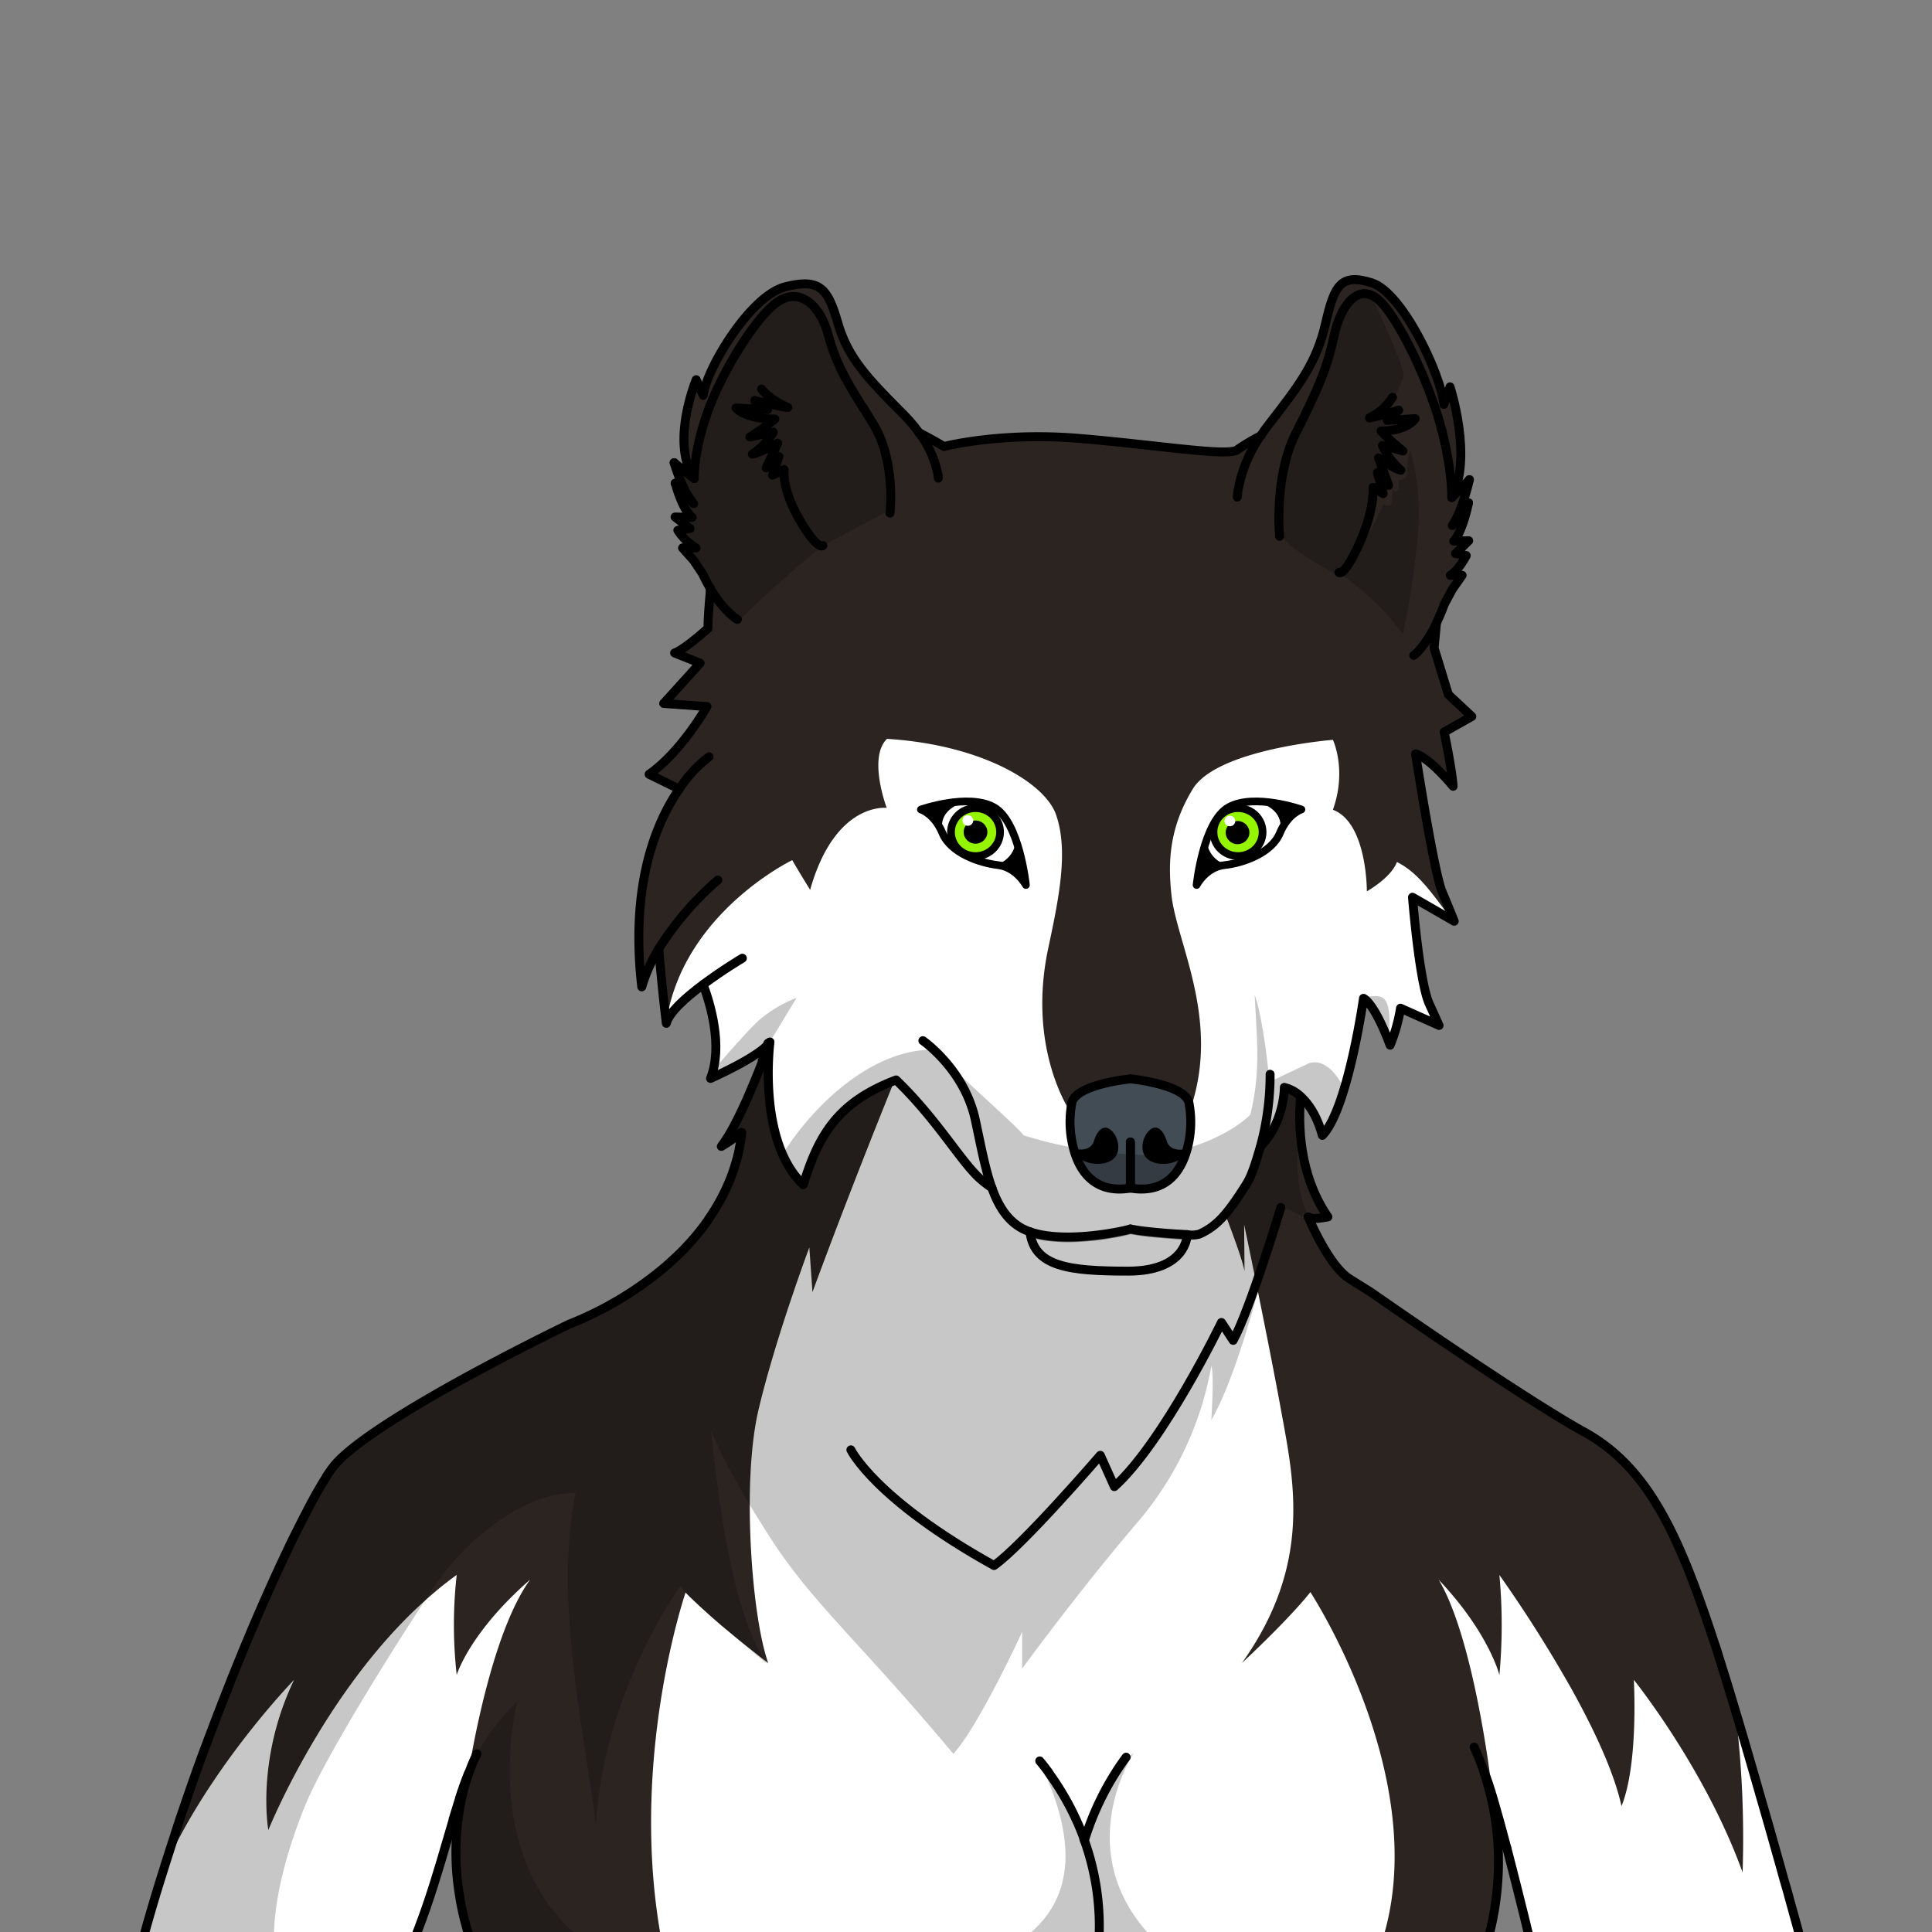 <svg xmlns="http://www.w3.org/2000/svg" viewBox="0 0 432 432">
  <rect x="0" y="0" width="432" height="432" fill="#808080" stroke="none"/>
  <defs>
    <style>.BUNTAI_WOLF_BODY_WOLF_BODY_8_cls-1{isolation:isolate;}.BUNTAI_WOLF_BODY_WOLF_BODY_8_cls-2{fill:#fff;}.BUNTAI_WOLF_BODY_WOLF_BODY_8_cls-3{fill:#2c2421;}.BUNTAI_WOLF_BODY_WOLF_BODY_8_cls-4,.BUNTAI_WOLF_BODY_WOLF_BODY_8_cls-6,.BUNTAI_WOLF_BODY_WOLF_BODY_8_cls-9{fill:none;stroke:#000;stroke-linecap:round;}.BUNTAI_WOLF_BODY_WOLF_BODY_8_cls-4,.BUNTAI_WOLF_BODY_WOLF_BODY_8_cls-6{stroke-linejoin:round;}.BUNTAI_WOLF_BODY_WOLF_BODY_8_cls-4{stroke-width:2px;}.BUNTAI_WOLF_BODY_WOLF_BODY_8_cls-5{fill:#424c55;}.BUNTAI_WOLF_BODY_WOLF_BODY_8_cls-6{stroke-width:1.72px;}.BUNTAI_WOLF_BODY_WOLF_BODY_8_cls-7{opacity:0.22;mix-blend-mode:multiply;}.BUNTAI_WOLF_BODY_WOLF_BODY_8_cls-8{fill:#95f400;}.BUNTAI_WOLF_BODY_WOLF_BODY_8_cls-9{stroke-miterlimit:10;stroke-width:1.72px;}</style>
  </defs>
  <g class="BUNTAI_WOLF_BODY_WOLF_BODY_8_cls-1">
    <g id="body">
      <path class="BUNTAI_WOLF_BODY_WOLF_BODY_8_cls-2" d="M400.8,427c-.28-1-.57-2.05-.85-3.09s-.65-2.32-1-3.49c-.18-.66-.36-1.32-.55-2-.92-3.28-1.87-6.63-2.82-10-.32-1.16-.65-2.32-1-3.47-.07-.22-.13-.44-.19-.67-.76-2.66-1.52-5.31-2.28-7.92-.16-.56-.33-1.12-.49-1.69l-1.45-5q-.72-2.46-1.42-4.81c-.23-.79-.46-1.57-.7-2.34,0,0,0,0,0,0l-.57-1.88c-.78-2.61-1.53-5.08-2.25-7.37-.14-.44-.27-.88-.41-1.3-.53-1.7-1-3.3-1.52-4.76-7.69-23.41-14.51-39-29-47s-47.71-31.26-47.71-31.26L301.84,286c-3.86-2.35-7.57-10-8.85-12.84h0a.14.14,0,0,1,0-.06c-.24-.52-.38-.87-.43-1l0,0h0c.19.19,1,.63,4.38-.08-4.76-6.89-6.11-14.81-6.28-21a53.34,53.34,0,0,1,.18-5.92c1.68,1.53,3.59,4.16,4.82,8.66,5.71-5.83,9.2-30.64,9.2-30.64s2.33.81,5.95,10.48a37,37,0,0,0,2.33-8.27l8.62,3.85-2.22-4.9c-2.21-4.89-3.72-23.76-3.72-23.76l9.32,5.36s-.82-2.1-2.68-6.53-5.95-30.87-5.95-30.87,2.45.23,8.39,7.22c-.23-3.73-2-12.12-2-12.12l6.18-3.49-5.24-4.89-3.19-10.41s.21-2.19.53-5.63c1.1-2.3,1.77-4.2,1.77-4.2l1.78-3.31,2.18-3.12H324.3c1.95-1.22,3.56-4.41,3.56-4.41l-2.39-.45,2.93-2.87-3.34.07c1.91-1.93,3.22-8.14,3.3-8.53-.05.06-.57.76-3.63,5.09,2.28-3.42,3.73-9.85,3.82-10.25-.06.07-.64.77-3.94,4,4.76-8.93-.39-24.76-.39-24.76l-1.38,3.93c-.58-6.52-9.21-25-16.12-27.19s-8.37.52-10.35,9.14S290.64,86,283.73,94.88c-.68.87-1.3,1.73-1.85,2.58h0a43.14,43.14,0,0,0-5.2,3.09c-2,1.63-18.41-1.17-35.77-2.56s-29.82,1.86-29.82,1.86-2.18-1.33-5.58-3.09h0a37.14,37.14,0,0,0-3.74-4.37c-7.87-7.89-12.14-12.39-14.39-20.09s-3.93-10.14-11.78-8.16S157.9,82.59,157.24,88.41l-1.57-3.51S149.81,99,155.23,107c-3.76-2.86-4.42-3.49-4.49-3.54.1.35,1.76,6.1,4.35,9.15-3.48-3.87-4.07-4.5-4.13-4.55.09.35,1.58,5.9,3.76,7.62l-3.81-.07,3.34,2.57-2.72.4a12.81,12.81,0,0,0,4.05,3.94h-3l2.48,2.78,2,3a36.94,36.94,0,0,0,1.79,3.37h0c-.38,4-.55,7.12-.58,8.86-5.94,5.24-7.46,5.48-7.46,5.48l5.71,2.33-8.15,9,9.67.7s-5.71,10.13-12.93,15.14l5.7,2.8.88.68c-5.12,7.56-10.83,21.41-8.22,44a35.75,35.75,0,0,1,3.78-8.48c.41,4.6,1,11,1.7,16.64.6-2.46,4.39-5.82,8.24-8.68,1.55,4.14,4.51,13.74,1.66,21,11.3-5.17,13-7.67,13.26-8.09,0,0,0,0,0,0h0l0,0c-.4,1.14-6.07,17-10.78,23.21.54-.31,1-.6,1.43-.88,3.15-2,3.26-2.9,3.11-1.75,0,.35-.09.7-.15,1-.11.75-.25,1.49-.41,2.21a42.71,42.71,0,0,1-6.93,15.76,54.52,54.52,0,0,1-7.24,8.36s0,0,0,0c-.5.48-1,.94-1.52,1.39s-1.1,1-1.65,1.43a77.37,77.37,0,0,1-20.67,12.29s-2,.94-5.13,2.52l-.29.15c-5.19,2.59-13.43,6.81-21.67,11.43l-1.12.64c-9.76,5.51-19.31,11.51-23.56,16l-.46.51a15,15,0,0,0-1,1.22.76.76,0,0,1-.08.11c-.68.94-1.45,2.16-2.32,3.61-.54.92-1.12,1.94-1.73,3.05l-.17.32-.24.45L69,337.27c-.06.11-.12.22-.17.33-.76,1.45-1.57,3-2.41,4.71-.63,1.29-1.3,2.65-2,4.07l-.41.86L63.16,349l-.21.45c-.21.45-.42.91-.64,1.37-.71,1.54-1.44,3.14-2.17,4.78l-.89,2q-1.35,3-2.73,6.29l-.92,2.18-.93,2.23-.81,2a1.69,1.69,0,0,0-.12.28c-.16.38-.32.76-.47,1.15l-1.42,3.49q-.59,1.47-1.17,3-1.3,3.3-2.6,6.7c-.32.82-.63,1.65-.94,2.48h0c-.32.83-.63,1.67-.94,2.51-1.56,4.2-3.11,8.5-4.61,12.86l-.9,2.62-.11.3L39.8,408l-.88,2.64c-.29.88-.58,1.77-.86,2.65-.57,1.77-1.14,3.55-1.69,5.32-1.78,5.71-3.45,11.43-5,17.1H92.7c.86-3.11,1.74-6.23,2.64-9.3,2-6.95,4-13.63,5.94-19.35,0-.05,0-.1,0-.15.44-1.3.86-2.54,1.28-3.73v0c.38-1.08.76-2.12,1.13-3.1.26-.7.52-1.38.77-2h0c.14-.37.29-.72.43-1.07q-.06,2.91,0,5.76a309.51,309.51,0,0,0,2.52,33H329.17c1.16-14.44,2.51-28.87,2.83-38.76.07.16.15.33.23.53a.08.08,0,0,1,0,.05c.27.64.58,1.48.92,2.52h0c.61,1.83,1.32,4.23,2.11,7.05.44,1.56.89,3.23,1.35,5l.47,1.79c.17.63.34,1.26.5,1.91s.32,1.23.48,1.86c.09.32.17.65.25,1q.26,1,.51,2c.25,1,.51,2,.77,3.06q.27,1.06.54,2.16c.25,1,.49,2,.75,3,.12.52.25,1,.38,1.56l.69,2.85.6,2.47h60.64C402.45,433,401.64,430,400.8,427Zm-148-152.19,1.53.26c1.55.27,6.5.76,10.11.93l1.06.07h0a5.67,5.67,0,0,1-.17,1.15l-.89-.06c-3.61-.17-8.56-.66-10.11-.93l-1.53-.26c-2.8.79-14.83,3.17-22.24.69a11.22,11.22,0,0,1-.22-1.23C237.69,278,249.93,275.61,252.76,274.81Zm-54.25-32.53c-.41.17-.8.35-1.19.53C197.71,242.63,198.1,242.45,198.51,242.28Zm-2.3,1.05-.47.24Zm-1.9,1-.43.25Zm-1.73,1.06-.7.47C192.11,245.71,192.34,245.55,192.58,245.4Zm-1.69,1.19-.38.28ZM189.21,248l-.54.51Zm-2.57,2.66-.44.55Zm-.91,1.16a29.51,29.51,0,0,0-2.74,4.47A30.34,30.34,0,0,1,185.73,251.78Zm-13.61-5.29v0ZM172,245Zm3,13.09c-.05-.11-.09-.22-.13-.33l.19.45,0-.08Zm-2.69-10.36c0,.07,0,.14,0,.22C172.28,247.87,172.28,247.8,172.27,247.73Zm.21,1.47,0,.18Zm.59,3.09s0,.08,0,.13S173.08,252.33,173.07,252.29Zm.36,1.38c0,.14.07.28.11.42C173.5,254,173.46,253.81,173.43,253.67Zm.4,1.38c0,.17.11.33.16.5C173.94,255.38,173.88,255.22,173.83,255.05Zm.47,1.36c.06.18.13.35.19.52C174.43,256.76,174.36,256.59,174.3,256.41Zm1.57,3.53.11.2Zm1,1.76.08.12Zm1.2,1.62.21.24Zm1.5,1.62h0a55.5,55.5,0,0,1,3.15-8.25c-.09.17-.18.34-.26.52A58.13,58.13,0,0,0,179.62,264.94Zm7.83-15.24.57-.59c-.13.12-.26.25-.38.38Zm12.59-8,.32-.13h0l-.32.13ZM267,276.15a3.86,3.86,0,0,0,1.26-.2l.32-.15-.32.15A3.61,3.61,0,0,1,267,276.15Zm5.41-2.94.31-.29ZM269,275.6l.39-.21Zm.71-.39.41-.24Zm.69-.42.41-.28Zm.67-.47q.2-.13.39-.3Q271.23,274.19,271,274.32Zm.66-.51.37-.32Zm1.6-1.51-.08.07Zm3.28-4.21c0,.07-.09.13-.13.19l.76-1.12-.28.42Zm2.23-3.42c-.26.42-.52.82-.77,1.21.25-.39.51-.79.77-1.21,1.31-2.09,2.33-5.8,3.1-8.39,5.34-5.49,5.26-13.13,5.26-13.13h0s.08,7.64-5.26,13.13C281.13,258.87,280.11,262.58,278.8,264.67Z" />
      <path class="BUNTAI_WOLF_BODY_WOLF_BODY_8_cls-3" d="M200,241.65c-3.46,8.54-11.08,27.59-18.33,47.27l-.7-10s-7.49,20-11.32,36.12c-1.4,5.87-2,13.55-2,21.49h0c0,13.83,1.68,28.4,4.13,35.35l-.76-.59c-4.11-3.19-7.37-5.87-9.92-8l-.52-.45c-.79-.68-1.5-1.31-2.15-1.89l-1-.91c-.48-.43-.91-.82-1.29-1.18l-.11-.11-.65-.6c-.42-.4-.78-.74-1.06-1l-.8-.81-.17-.18-.06-.06s-13.25,38.73-5,79.69H105.07a72.77,72.77,0,0,1-1.92-9.21c-.1-.7-.19-1.39-.27-2.09,0,0,0-.07,0-.1A75.13,75.13,0,0,1,104.51,398h0s.06-.41.18-1.17c0,0,0-.06,0-.09s.06-.38.1-.6c1.14-7,5.69-31.88,13.76-42.94-13.63,11.89-16.43,21.32-16.43,21.32a100.57,100.57,0,0,1,0-22.37A82.25,82.25,0,0,0,95,357.93C72.53,378.05,60,409.2,60,409.2s-2.84-15.63,5.76-33.58c-.59.6-19.42,20.13-29.41,43,.55-1.77,1.12-3.55,1.69-5.32.28-.88.57-1.77.86-2.65L39.8,408l.78-2.34.11-.3.9-2.62c1.5-4.36,3-8.66,4.61-12.86.31-.84.62-1.68.94-2.51h0c.31-.83.62-1.66.94-2.48q1.29-3.4,2.6-6.7.59-1.5,1.17-3l1.42-3.49c.15-.39.31-.77.47-1.15a1.69,1.69,0,0,1,.12-.28l.81-2,.93-2.23.92-2.18q1.38-3.24,2.73-6.29c.3-.68.59-1.35.89-2,.73-1.64,1.46-3.24,2.17-4.78.21-.46.42-.92.64-1.37l.21-.45c.27-.6.55-1.19.83-1.77l.41-.86c.68-1.42,1.35-2.78,2-4.07q1.26-2.54,2.41-4.71c0-.11.11-.22.17-.33.17-.33.35-.65.52-1l.1-.17.24-.45c.05-.11.11-.21.16-.31h0l.45-.82.19-.35c.38-.66.74-1.29,1.09-1.88.11-.18.21-.36.32-.53l.91-1.47c.19-.3.38-.58.56-.85s.3-.44.44-.64l.09-.12a.76.76,0,0,0,.08-.11l.25-.35.25-.32.46-.55a2.73,2.73,0,0,1,.23-.25c.07-.09.15-.17.23-.26,4.25-4.45,13.8-10.45,23.56-16l1.12-.64c8.24-4.62,16.48-8.84,21.67-11.43l.29-.15.58-.29c2.83-1.4,4.55-2.23,4.55-2.23A77.37,77.37,0,0,0,148,283.87c.55-.46,1.11-.93,1.65-1.43s1-.91,1.52-1.39c0,0,0,0,0,0a54.52,54.52,0,0,0,7.24-8.36s0,0,0,0a42.71,42.71,0,0,0,6.9-15.67.25.25,0,0,0,0-.07c.16-.72.3-1.46.41-2.21.06-.34.11-.69.15-1,.15-1.15,0-.27-3.11,1.75-.42.28-.89.57-1.43.88,4.7-6.21,10.35-22,10.78-23.2h0s0,0,0,0,0,.05,0,.09a.06.06,0,0,1,0,0c0,.21-.06.63-.11,1.21,0,.16,0,.34-.05.54,0,.48-.07,1-.1,1.67h0a.76.76,0,0,0,0,.15c0,.18,0,.38,0,.58v0q0,.51,0,1h0c0,.21,0,.43,0,.66q0,.91,0,1.92c0,.33,0,.67,0,1l0,.9a.86.86,0,0,1,0,.16l0,.62c0,.32,0,.64.07,1s.07.95.12,1.44l.09.83c0,.27.06.55.1.83q.14,1.08.33,2.16c.06.35.12.71.2,1.06,0,.1,0,.19,0,.28.07.34.15.68.23,1s.15.62.23.93c0,.16.08.32.13.48.21.77.44,1.53.7,2.27.11.33.23.66.36,1s.27.68.42,1l.06.15c.08.19.17.38.26.56s.22.48.35.72a21.06,21.06,0,0,0,2,3.22l.1.12a6.26,6.26,0,0,0,.45.57l.32.39.35.39c.27.29.54.57.83.84.25-.82.51-1.62.77-2.4.2-.56.39-1.11.59-1.65l.06-.15c.17-.46.34-.91.52-1.36.05-.13.11-.26.16-.38.12-.3.25-.61.39-.9a.14.14,0,0,1,0-.06c.12-.28.25-.56.38-.83s.27-.58.42-.86a.21.21,0,0,1,0-.07c.2-.4.41-.79.62-1.17s.5-.88.76-1.31.46-.73.71-1.08.52-.76.8-1.12.56-.72.86-1.07.61-.7.93-1,.42-.44.65-.66.67-.65,1-1,.67-.58,1-.86l.09-.07.59-.45c.59-.45,1.21-.88,1.87-1.29.29-.19.59-.37.89-.55s.61-.36.93-.53h0l1-.52,1-.51c.7-.33,1.42-.65,2.17-1Z" />
      <path class="BUNTAI_WOLF_BODY_WOLF_BODY_8_cls-3" d="M389.65,418.68c-8.22-22.82-23.73-42.34-24.32-43.06,0,0,.32,5.53,0,12.1-.27,5.53-1,11.81-2.76,16.14-1.67-7.67-6.18-17.19-11.06-26a296.62,296.62,0,0,0-16.24-25.69v0a122.3,122.3,0,0,1,0,22.37s-2.32-9.43-13.59-21.32c7.81,12.94,11.63,44.8,11.63,44.8l-.13,1.91v.12c-.34-1-.65-1.88-.92-2.52a.08.08,0,0,0,0-.05c-.08-.2-.16-.37-.23-.53.2.71.46,1.45.74,2.24,1.36,3.88,3.33,9.16,2.29,19.89a108,108,0,0,1-3.15,16.63H308.47C321.39,399.28,293,356,293,356s-3.85,5.13-15.29,15.84c15.85-22.26,11.58-40.83,8.71-56.65-1.42-7.82-3.45-18-5.14-26.36h0c-.13-.64-.25-1.25-.37-1.86-1.55-7.58-2.72-13.18-2.72-13.18l.09,10.43c-.51-2.69-3-9.25-4.3-12.7,0,0,0,0,0,0,.18-.2.35-.41.52-.63a63.89,63.89,0,0,0,4.3-6.22c1.31-2.09,2.33-5.8,3.1-8.39,5.34-5.49,5.26-13.13,5.26-13.13a8.05,8.05,0,0,1,3.68,2.06,51.26,51.26,0,0,0-.19,5.24c0,.21,0,.43,0,.65v0c0,.19,0,.38,0,.58l0,.59c0,.49.05,1,.1,1.49q.09,1.1.24,2.25c.05.43.12.86.19,1.3s.11.66.17,1a40.34,40.34,0,0,0,1.12,4.56c.11.39.24.77.38,1.16q.52,1.51,1.2,3c.16.35.33.7.5,1.05s.29.58.45.86a2.15,2.15,0,0,0,.14.26c.09.19.2.38.31.57s.38.65.58,1,.55.87.85,1.3a13.16,13.16,0,0,1-3.4.38h-.26l-.25-.05-.15,0h0l-.12-.05a1,1,0,0,1-.17-.12h0l0,0s0,0,0,.05h0l.11.28c.05.1.09.21.16.34l.06.14.09.21h0c1.28,2.84,5,10.49,8.85,12.84l4.77,2.92s33.2,23.23,47.71,31.26,21.32,23.6,29,47c.48,1.46,1,3.06,1.52,4.76.14.42.27.86.41,1.3.72,2.29,1.47,4.76,2.25,7.37.19.62.38,1.24.57,1.88,0,0,0,0,0,0A232.8,232.8,0,0,1,389.65,418.68Z" />
      <path class="BUNTAI_WOLF_BODY_WOLF_BODY_8_cls-3" d="M325.25,175.28,323.45,164l5.27-3.63-4.41-4.69-2.49-8.21-.56-.19-.26-5.77s0,0,.48-2.87c.93-2,1.49-3.61,1.49-3.61l1.78-3.31,2.18-3.12H324.3c1.95-1.22,3.56-4.41,3.56-4.41l-2.39-.45,2.93-2.87-3.34.07c1.91-1.93,3.22-8.14,3.3-8.53-.05.06-.57.76-3.63,5.09,2.28-3.42,3.73-9.85,3.82-10.25-.06.07-.64.77-3.94,4,4.76-8.93-.39-24.76-.39-24.76l-1.38,3.93c-.58-6.52-9.22-25-16.12-27.19s-8.37.52-10.35,9.14a37.6,37.6,0,0,1-2.68,7.82c-6.39,7.07-7.39,16.23-17,20.35-5.1,1.45-13.16-1.11-34.84-2.49s-30.51,1.73-30.51,1.73a28.61,28.61,0,0,1-7.67-5.37c-.58-.66-1.2-1.34-1.89-2l-.9-.9a37.94,37.94,0,0,1-3.09-4.17,5.75,5.75,0,0,0-1.38-1.11l-.25.39c-4.41-4.77-7.13-8.68-8.77-14.3-2.25-7.7-3.93-10.14-11.78-8.16S157.9,82.59,157.24,88.41l-1.57-3.51S149.81,99,155.23,107c-3.76-2.86-4.42-3.49-4.49-3.54.1.35,1.76,6.1,4.35,9.15-3.48-3.87-4.07-4.5-4.13-4.55.09.35,1.58,5.9,3.76,7.62l-3.81-.07,3.34,2.57-2.72.4a12.81,12.81,0,0,0,4.05,3.94h-3l2.48,2.78,2,3s.24.52.65,1.33c.28,6.44.56,10.91.56,10.91l-6.62,5.1s0,.7,4.76,2.29c-1.11,2.63-7.62,8.92-7.62,8.92s.92.29,8.9.75c-4.08,9.44-12.25,15.72-12.25,15.72l5.37,2.64.27,1.6c-14.18,25.73-7.61,43.13-7.61,43.13l3.83-7.89a136.77,136.77,0,0,1,1.65,16c3.5-24.59,28.2-36.47,28.2-36.47s1.39,2.45,4,6.64c5.59-19.8,17.12-18.32,17.12-18.32s-4.25-11.24.06-15.44c21.35,1.32,35.59,10,37.87,17.16,2.74,8.1.52,18.67-1.81,29.65-4.82,22.66,5,36.68,5,36.68,9.79-3.31,18.94-5.11,26.91-1.09,6.59-19.83-3.28-36.88-4.38-47.66-.69-6.69-.69-14.55,4.78-23.52s31.34-11,31.34-11,3.19,6.72,0,15.64c7.69,2.88,7.59,18.23,7.59,18.23s5.41-3,6.72-6.55c5.33,2.62,8.65,8.34,12.47,13-4.84-7.81-6.58-29.24-7.6-36.95C319.85,169.53,325.25,175.28,325.25,175.28Z" />
      <path class="BUNTAI_WOLF_BODY_WOLF_BODY_8_cls-4" d="M265.46,276.06h0c0,.4-.28,8.17-13.23,8.17-13.27,0-21-1-21.93-8.81" />
      <path class="BUNTAI_WOLF_BODY_WOLF_BODY_8_cls-4" d="M316.12,146.53a7.24,7.24,0,0,0,.91-.79,24.69,24.69,0,0,0,4.17-6.47c1.1-2.3,1.77-4.2,1.77-4.2l1.78-3.31,2.18-3.12H324.3c1.95-1.22,3.56-4.41,3.56-4.41l-2.39-.45,2.93-2.87-3.34.07c1.91-1.93,3.22-8.14,3.3-8.53" />
      <path class="BUNTAI_WOLF_BODY_WOLF_BODY_8_cls-4" d="M328.37,112.42h0c-.05.06-.57.76-3.63,5.09,2.28-3.42,3.73-9.85,3.82-10.25" />
      <path class="BUNTAI_WOLF_BODY_WOLF_BODY_8_cls-4" d="M281.87,97.46a30.69,30.69,0,0,0-5.1,12.58,11.09,11.09,0,0,0-.11,1.11" />
      <path class="BUNTAI_WOLF_BODY_WOLF_BODY_8_cls-4" d="M328.56,107.26h0c-.06.07-.64.77-3.94,4,4.76-8.93-.39-24.76-.39-24.76l-1.38,3.93c-.58-6.52-9.21-25-16.12-27.19s-8.37.52-10.35,9.14S290.64,86,283.73,94.88c-.68.87-1.3,1.73-1.85,2.58" />
      <path class="BUNTAI_WOLF_BODY_WOLF_BODY_8_cls-4" d="M322.37,96.12c2.42,9.35,2.24,15.14,2.24,15.14" />
      <path class="BUNTAI_WOLF_BODY_WOLF_BODY_8_cls-4" d="M286.12,119.91s-1.27-13.16,3.48-22.72,7-14.21,8.64-21.87,5.74-12.1,10.05-8.24,11,17.8,13.76,27.85c.11.4.21.79.31,1.17" />
      <path class="BUNTAI_WOLF_BODY_WOLF_BODY_8_cls-4" d="M312.72,91.73h0a58.46,58.46,0,0,1-6.5,1.72,12.87,12.87,0,0,0,5.15-4.61" />
      <path class="BUNTAI_WOLF_BODY_WOLF_BODY_8_cls-4" d="M308.23,102.41h0c.22.15,3.77,2.52,5,2.73a16.06,16.06,0,0,1-4.11-5.52l4.58,1.21a46.21,46.21,0,0,1-4.9-4.45c5.93,0,7.64-2.77,7.64-2.77L310.2,94l2.51-2.27" />
      <path class="BUNTAI_WOLF_BODY_WOLF_BODY_8_cls-4" d="M299.38,128s1,1.37,4.56-6.43S307,109,307,109l2.27,1.39L308,105.68l2.5,2.85-2.23-6.11" />
      <path class="BUNTAI_WOLF_BODY_WOLF_BODY_8_cls-4" d="M158.88,131.65a22.8,22.8,0,0,0,5,6.14,8.25,8.25,0,0,0,1,.71" />
      <path class="BUNTAI_WOLF_BODY_WOLF_BODY_8_cls-4" d="M151,108.06c.09.35,1.58,5.9,3.76,7.62l-3.81-.07,3.34,2.57-2.72.4a12.81,12.81,0,0,0,4.05,3.94h-3l2.48,2.78,2,3a36.94,36.94,0,0,0,1.79,3.37" />
      <path class="BUNTAI_WOLF_BODY_WOLF_BODY_8_cls-4" d="M150.74,103.46c.1.35,1.76,6.1,4.35,9.15-3.48-3.87-4.07-4.5-4.13-4.55h0" />
      <path class="BUNTAI_WOLF_BODY_WOLF_BODY_8_cls-4" d="M205.5,96.75a37.14,37.14,0,0,0-3.74-4.37c-7.87-7.89-12.14-12.39-14.39-20.09s-3.93-10.14-11.78-8.16S157.9,82.59,157.24,88.41l-1.57-3.51S149.81,99,155.23,107c-3.76-2.86-4.42-3.49-4.49-3.54h0" />
      <path class="BUNTAI_WOLF_BODY_WOLF_BODY_8_cls-4" d="M209.8,106.91a7.86,7.86,0,0,0-.12-1,22.8,22.8,0,0,0-4.18-9.16" />
      <path class="BUNTAI_WOLF_BODY_WOLF_BODY_8_cls-4" d="M193,91.21c-4.05-6.47-6.22-10.38-7.79-16.29-1.82-6.84-6.53-10.8-11.43-7.36s-12.54,15.9-15.67,24.87S155.23,107,155.23,107" />
      <path class="BUNTAI_WOLF_BODY_WOLF_BODY_8_cls-4" d="M199,114.74s1.45-11.76-3.95-20.29l-2-3.24" />
      <path class="BUNTAI_WOLF_BODY_WOLF_BODY_8_cls-4" d="M168.76,89.57h0c.35.08,5.95,1.47,7.39,1.54-4.43-1.93-5.86-4.12-5.86-4.12" />
      <path class="BUNTAI_WOLF_BODY_WOLF_BODY_8_cls-4" d="M173.87,99.11h0c-.25.13-4.29,2.24-5.64,2.43a14.93,14.93,0,0,0,4.67-4.93l-5.21,1.09a49.46,49.46,0,0,0,5.57-4c-6.74,0-8.69-2.47-8.69-2.47l7.07.35-2.85-2" />
      <path class="BUNTAI_WOLF_BODY_WOLF_BODY_8_cls-4" d="M184,122s-1.11,1.22-5.19-5.74S175.32,105,175.32,105l-2.59,1.25,1.43-4.17-2.83,2.54,2.53-5.45" />
      <path class="BUNTAI_WOLF_BODY_WOLF_BODY_8_cls-4" d="M205.5,96.75h0c3.4,1.76,5.58,3.09,5.58,3.09S223.54,96.59,240.9,98s33.79,4.19,35.77,2.56a43.14,43.14,0,0,1,5.2-3.09h0" />
      <path class="BUNTAI_WOLF_BODY_WOLF_BODY_8_cls-4" d="M321.2,139.27c-.32,3.44-.53,5.63-.53,5.63l3.19,10.41,5.24,4.89-6.18,3.49s1.75,8.39,2,12.12c-5.94-7-8.39-7.22-8.39-7.22s4.08,26.44,5.95,30.87,2.68,6.53,2.68,6.53l-9.32-5.36s1.51,18.87,3.72,23.76l2.22,4.9-8.62-3.85a37,37,0,0,1-2.33,8.27c-3.62-9.67-5.95-10.48-5.95-10.48s-3.49,24.81-9.2,30.64c-1.23-4.5-3.14-7.13-4.82-8.66a8.05,8.05,0,0,0-3.68-2.06s.08,7.64-5.26,13.13" />
      <path class="BUNTAI_WOLF_BODY_WOLF_BODY_8_cls-4" d="M322.36,96.1a0,0,0,0,1,0,0h0" />
      <path class="BUNTAI_WOLF_BODY_WOLF_BODY_8_cls-4" d="M151.72,176.61l-.88-.68-5.7-2.8c7.22-5,12.93-15.14,12.93-15.14l-9.67-.7,8.15-9L150.84,146s1.52-.24,7.46-5.48c0-1.74.2-4.9.58-8.86h0" />
      <line class="BUNTAI_WOLF_BODY_WOLF_BODY_8_cls-4" x1="193.04" y1="91.21" x2="193.03" y2="91.21" />
      <path class="BUNTAI_WOLF_BODY_WOLF_BODY_8_cls-4" d="M160.51,196.78a68.27,68.27,0,0,0-13.23,15.4,35.75,35.75,0,0,0-3.78,8.48c-2.61-22.64,3.1-36.49,8.22-44a29.39,29.39,0,0,1,6.81-7.44" />
      <path class="BUNTAI_WOLF_BODY_WOLF_BODY_8_cls-4" d="M166,214.26s-4.43,2.62-8.77,5.88c-3.85,2.86-7.64,6.22-8.24,8.68-.7-5.67-1.29-12-1.7-16.64" />
      <path class="BUNTAI_WOLF_BODY_WOLF_BODY_8_cls-4" d="M172.16,233c-.11,1-2.68,22.33,7.46,31.9,3.5-11.42,7.92-18.53,20.74-23.42,9.44,9.09,14.68,18.64,19.11,22.37a24,24,0,0,0,2.33,1.75" />
      <path class="BUNTAI_WOLF_BODY_WOLF_BODY_8_cls-4" d="M157.22,220.14c1.55,4.14,4.51,13.74,1.66,21,11.3-5.17,13-7.67,13.26-8.09" />
      <path class="BUNTAI_WOLF_BODY_WOLF_BODY_8_cls-4" d="M252.76,274.81c-2.83.8-15.07,3.22-22.46.62h0a12.22,12.22,0,0,1-1.28-.52,10.33,10.33,0,0,1-1.49-.86c-2.69-1.85-4.42-4.77-5.73-8.4-1.55-4.31-2.5-9.62-3.73-15.3-2.45-11.27-11.71-17.65-11.71-17.65" />
      <path class="BUNTAI_WOLF_BODY_WOLF_BODY_8_cls-4" d="M31.4,435.72c1.52-5.67,3.19-11.39,5-17.1.55-1.77,1.12-3.55,1.69-5.32.28-.88.57-1.77.86-2.65L39.8,408c.29-.88.59-1.76.89-2.64l.9-2.62c1.5-4.36,3-8.66,4.61-12.86.31-.84.62-1.68.94-2.51h0c.31-.83.62-1.66.94-2.48q1.29-3.4,2.6-6.7.59-1.5,1.17-3l1.42-3.49c.15-.39.31-.77.47-1.15a1.69,1.69,0,0,1,.12-.28c.26-.67.54-1.33.81-2l.93-2.23.92-2.18q1.38-3.24,2.73-6.29c.3-.68.59-1.35.89-2,.73-1.64,1.46-3.24,2.17-4.78.21-.46.42-.92.64-1.37l.21-.45c.27-.6.55-1.19.83-1.77l.41-.86c.67-1.42,1.34-2.78,2-4.07q1.26-2.54,2.41-4.71c0-.11.11-.22.17-.33.17-.33.35-.65.52-1s.22-.42.34-.62.11-.21.16-.31h0c.15-.28.3-.56.45-.82l.19-.35c.38-.66.74-1.29,1.09-1.88.11-.18.21-.36.32-.53.31-.53.61-1,.91-1.47,0,0,0,0,0-.05.17-.28.35-.55.53-.8l.22-.33,0,0a.91.91,0,0,1,.11-.16l.09-.12c.14-.21.28-.4.42-.58a3.92,3.92,0,0,1,.25-.32,3.25,3.25,0,0,1,.23-.29l.22-.26a2.77,2.77,0,0,1,.24-.25c.07-.09.15-.17.23-.26,4.25-4.45,13.8-10.45,23.56-16l1.12-.64c8.24-4.62,16.48-8.84,21.67-11.43l.29-.15.58-.29,1.56-.77.75-.37,1.17-.57.38-.18.69-.34A77.37,77.37,0,0,0,148,283.87c.55-.46,1.11-.93,1.65-1.43s1-.91,1.52-1.39c0,0,0,0,0,0a54.52,54.52,0,0,0,7.24-8.36l0-.06a44.85,44.85,0,0,0,4.57-8.26c.42-1,.8-2,1.13-3.05q.18-.53.33-1.05c.23-.73.43-1.47.61-2.23.08-.33.15-.66.22-1l0-.12c.16-.72.3-1.46.41-2.21.06-.34.11-.69.15-1,.15-1.15,0-.27-3.11,1.75-.42.28-.89.57-1.43.88a37.93,37.93,0,0,0,3.16-5.21c.3-.57.6-1.16.89-1.76.6-1.23,1.19-2.49,1.75-3.75l.42-1c.54-1.24,1.06-2.47,1.53-3.62l.1-.24c.08-.22.17-.43.25-.63s.1-.25.16-.38,0,0,0,0a1.6,1.6,0,0,1,.1-.23l.38-1c.1-.24.19-.49.29-.72a2.09,2.09,0,0,1,.11-.3l0-.07s0,0,0,0l0-.08,0-.06c0-.08,0-.15.08-.22s.07-.19.11-.28q.13-.37.27-.72l.11-.27.06-.17a.61.61,0,0,1,0-.12.38.38,0,0,1,0-.1.42.42,0,0,1,0-.1c.11-.32.22-.61.32-.86s.09-.27.14-.39a0,0,0,0,1,0,0l.11-.31,0-.08,0-.08,0-.09a1.85,1.85,0,0,1,.09-.23v0h0s0,0,0,0,0,0,0,0h0s0,0,0,0a.08.08,0,0,0,0,0" />
      <path class="BUNTAI_WOLF_BODY_WOLF_BODY_8_cls-4" d="M91.79,435.72c1.32-3.12,2.49-6.24,3.55-9.3,2.39-6.92,4.21-13.56,5.94-19.35,0-.05,0-.1,0-.15q.74-2.46,1.45-4.7s0,0,0-.06q.93-2.93,1.92-5.39c0-.09.07-.19.11-.28" />
      <path class="BUNTAI_WOLF_BODY_WOLF_BODY_8_cls-4" d="M336.91,413.14c-2.1-7.94-4-14.6-5-16.76" />
      <path class="BUNTAI_WOLF_BODY_WOLF_BODY_8_cls-4" d="M336.91,413.14c.06.24.13.49.19.74.17.63.34,1.26.5,1.91s.32,1.23.48,1.86c.09.32.17.65.25,1q.26,1,.51,2c.26,1,.51,2,.77,3.06q.27,1.06.54,2.16c.25,1,.5,2,.75,3,.12.52.25,1,.38,1.56l.69,2.85.6,2.47h60.64c-.76-2.76-1.57-5.68-2.41-8.72-.28-1-.57-2.05-.85-3.09s-.65-2.32-1-3.49c-.18-.66-.37-1.32-.55-2-.92-3.28-1.87-6.63-2.82-10-.33-1.16-.66-2.31-1-3.47-.07-.22-.13-.44-.19-.67-.77-2.66-1.53-5.31-2.28-7.92-.16-.56-.33-1.12-.49-1.69l-1.45-5q-.72-2.46-1.42-4.81c-.24-.79-.47-1.57-.7-2.34,0,0,0,0,0,0-.19-.64-.38-1.26-.57-1.88-.78-2.61-1.53-5.08-2.25-7.37-.14-.44-.27-.88-.41-1.3-.53-1.7-1-3.3-1.52-4.76-7.69-23.41-14.51-39-29-47s-47.71-31.26-47.71-31.26L301.84,286c-3.86-2.35-7.57-10-8.85-12.84h0s0,0,0-.05-.1-.21-.13-.3-.11-.24-.16-.34,0-.08,0-.12a.42.42,0,0,1,0-.1l0-.06h0v0l0,0" />
      <path class="BUNTAI_WOLF_BODY_WOLF_BODY_8_cls-4" d="M292.51,272.1l0,0c.1.15.74.73,4.41,0-6.5-9.42-6.64-20.75-6.1-26.89" />
      <path class="BUNTAI_WOLF_BODY_WOLF_BODY_8_cls-4" d="M286.4,270s-6.82,22.72-10.66,29.71l-2.62-4s-12.93,26.74-23.94,36.7l-3.15-7s-17.3,20.1-23.77,24.64c-26.73-14.85-32-25.86-32-25.86" />
      <path class="BUNTAI_WOLF_BODY_WOLF_BODY_8_cls-4" d="M284,240.21a60.77,60.77,0,0,1-2.14,16.07c-.77,2.59-1.79,6.3-3.1,8.39-4.28,6.82-6.67,9.53-10.58,11.28a6.5,6.5,0,0,1-2.76.12L264.4,276c-3.61-.17-8.56-.66-10.11-.93l-1.53-.26" />
      <path class="BUNTAI_WOLF_BODY_WOLF_BODY_8_cls-4" d="M245.59,435.72c.15-1.65.22-3.32.22-5a57,57,0,0,0-3.33-19.2s0,0,0,0h0c-.06-.18-.12-.36-.19-.54a.56.56,0,0,1,0-.12,61,61,0,0,0-7.8-14.48l0-.06c-.64-.87-1.3-1.73-2-2.57" />
      <path class="BUNTAI_WOLF_BODY_WOLF_BODY_8_cls-4" d="M251.8,392.91a62.4,62.4,0,0,0-9.32,18.61" />
      <path class="BUNTAI_WOLF_BODY_WOLF_BODY_8_cls-4" d="M105.92,435.72H332.09c.12-.34.22-.68.32-1A65.79,65.79,0,0,0,335,419.09a62.92,62.92,0,0,0-2.29-19.89c-.15-.56-.32-1.11-.49-1.66a.08.08,0,0,0,0-.05c-.11-.37-.23-.74-.35-1.11-.66-2-1.41-3.88-2.25-5.74" />
      <path class="BUNTAI_WOLF_BODY_WOLF_BODY_8_cls-4" d="M106.64,392.16c-.28.57-.55,1.16-.81,1.76-.36.83-.7,1.68-1,2.57l-.13.37c-.35,1-.67,2.1-1,3.2a58.15,58.15,0,0,0-.87,24.26s0,.07,0,.1a62.13,62.13,0,0,0,2.66,10.25c.12.35.24.7.38,1.05" />
      <path class="BUNTAI_WOLF_BODY_WOLF_BODY_8_cls-5" d="M265.46,256.88c-.15.54-.31,1.07-.5,1.59-1.67,4.59-5.23,8.36-12.2,7.19-7,1.17-10.53-2.6-12.2-7.19-.19-.52-.35-1.05-.49-1.59a22.81,22.81,0,0,1-.37-10.43c1.18-4.07,13.06-5.21,13.06-5.21s11.88,1.14,13.06,5.21A22.92,22.92,0,0,1,265.46,256.88Z" />
      <path class="BUNTAI_WOLF_BODY_WOLF_BODY_8_cls-4" d="M252.76,241.24s-11.88,1.14-13.06,5.21a22.81,22.81,0,0,0,.37,10.43c.14.54.3,1.07.49,1.59,1.67,4.59,5.23,8.36,12.2,7.19v-10.3" />
      <path d="M246.75,260.13a7.59,7.59,0,0,1-6.19-1.66c-.19-.52-.35-1.05-.49-1.59.17.05,3.7.95,4.54-1.76s2.45-3.9,4.11-2.14S251.24,259.27,246.75,260.13Z" />
      <path class="BUNTAI_WOLF_BODY_WOLF_BODY_8_cls-4" d="M252.76,255.36v10.3c7,1.17,10.53-2.6,12.2-7.19.19-.52.35-1.05.5-1.59a22.92,22.92,0,0,0,.36-10.43c-1.18-4.07-13.06-5.21-13.06-5.21" />
      <path d="M265.46,256.88c-.15.54-.31,1.07-.5,1.59a7.59,7.59,0,0,1-6.19,1.66c-4.49-.86-3.63-5.39-2-7.15s3.24-.62,4.1,2.14S265.28,256.93,265.46,256.88Z" />
      <path class="BUNTAI_WOLF_BODY_WOLF_BODY_8_cls-2" d="M222.2,180.48c5.73,3.16,7.2,17.41,7.2,17.41s-2.11-4-6.26-4.45-10.58-2.71-12.39-7.12-4.83-5.31-4.83-5.31S216.47,177.31,222.2,180.48Z" />
      <path class="BUNTAI_WOLF_BODY_WOLF_BODY_8_cls-2" d="M291,181s-3,.9-4.83,5.31S278,193,273.82,193.44s-6.26,4.45-6.26,4.45,1.47-14.25,7.2-17.41S291,181,291,181Z" />
      <path class="BUNTAI_WOLF_BODY_WOLF_BODY_8_cls-6" d="M229.4,197.89s-1.47-14.25-7.2-17.41-16.28.53-16.28.53,3,.9,4.83,5.31,8.25,6.63,12.39,7.12S229.4,197.89,229.4,197.89Z" />
      <path class="BUNTAI_WOLF_BODY_WOLF_BODY_8_cls-6" d="M267.56,197.89s1.47-14.25,7.2-17.41S291,181,291,181s-3,.9-4.83,5.31S278,193,273.82,193.44,267.56,197.89,267.56,197.89Z" />
      <path d="M214.42,179.83s-4.65,1.53-3.66,6.11c-3.26-3.94-3.66-5-3.66-5A14.58,14.58,0,0,1,214.42,179.83Z" />
      <path d="M227.15,187.8a6.09,6.09,0,0,1-4.16,5.48c2.25.75,5.48,2.28,5.48,2.28S228,189.84,227.15,187.8Z" />
      <path d="M282.54,179.83s4.65,1.53,3.66,6.11c3.26-3.94,3.66-5,3.66-5A14.58,14.58,0,0,0,282.54,179.83Z" />
      <path d="M269.81,187.8a6.09,6.09,0,0,0,4.16,5.48c-2.25.75-5.48,2.28-5.48,2.28S269,189.84,269.81,187.8Z" />
      <g class="BUNTAI_WOLF_BODY_WOLF_BODY_8_cls-7">
        <path d="M284.52,276.06s-6.68,29.42-13.67,41.48c.69-11.19,0-12.06,0-12.06a73.48,73.48,0,0,1-16.08,34.42c-13.63,15.91-26.22,33.21-26.22,33.21v-8.22s-9.63,21-15.38,27.27c-21.39-25.58-31.71-33.78-41.38-49s-20.16-33.26-22.2-61.23c8.79-4,15.18-22.37,16.4-27.29l-3.23.84s7-14.31,9-20.78c.64,14.2,1,17.77,3.19,23.43,7.35-11.63,20.33-23.52,33.81-23.43,7.27,7.25,18.68,17.17,20.14,19.16a94.75,94.75,0,0,0,25.31,4.32c8.32,1,27.75-5.3,29.78-16.31,1.42-.7,8.32-3.94,8.32-3.94s4.15-2.59,8.23,5.44c-2.81,8.63-4.91,9.94-4.91,9.94s-2.59-7.42-4.48-7.77c-.41,7.6-3.05,17,1.81,27.64-4.41-3.09-6.59-3.18-6.59-3.18Z" />
        <path d="M158.3,240.7s8-9.44,11.42-12.58a29.05,29.05,0,0,1,8.39-5l-6.32,10.44a68.5,68.5,0,0,1-8.77,5.63C159.41,240.92,158.3,240.7,158.3,240.7Z" />
        <path d="M310.52,232.93s-3.15-8.1-6.65-10C308.51,223,311.48,220.24,310.52,232.93Z" />
        <path d="M283.69,240.21s-1.22-12.46-3.15-17.79c.57,11.71,2,20.73-3.46,34.47,5.3-7.22,7-12.23,7-12.23Z" />
        <path d="M199.1,114s2.11-8.88-2.52-16.69a181.49,181.49,0,0,1-9.76-18c-2.06-4.67-2.79-13.54-8.54-12.88s-10.91,6.11-16.46,18.26A98.9,98.9,0,0,0,154.57,107l-2.45-1.31a66.47,66.47,0,0,0,.7,7.38c.57,3.32-.1,3.64.09,4.46s-1,1.19-.36,2.41a8.79,8.79,0,0,1,1,2.58c.05.38.79,2.43.79,2.43s6.57,11.19,10.54,14.16C175.06,129.06,184,122,184,122Z" />
        <path d="M306.53,66s7,14.44,7.34,18A27.54,27.54,0,0,1,311,90.09l.75,2.17-.07,1.66h2.53V95l-2.71,1.15-1.31.42,2.42,3.34-3.38.77L311,103.5l-1.92.57.17,2.71-.32,2.53-1.13.18s-1.82,8.17-4,12.31a32.24,32.24,0,0,1-4.7,6.78S287.74,122.86,286,119c.67-15.12,1.64-17.47,5.08-24.75s6-12.86,7.39-18.41,3.82-9.43,5.24-9.9A5.06,5.06,0,0,1,306.53,66Z" />
        <path d="M300.71,128s6.68-10,8.56-15.35c1.66.88,1.88,0,1.88,0l.26-3.27.66.65a1.48,1.48,0,0,0,.74-1.54l-.13-1.12a2,2,0,0,0,2-2.36,11.22,11.22,0,0,1,.65-4.37,52.43,52.43,0,0,1,1.79,17.91,181.74,181.74,0,0,1-3.45,23.24,57,57,0,0,0-13.57-13.19Z" />
        <path d="M171.61,372.11c-4.72-3.89-8.31-6.94-11-9.32-.79-.68-1.5-1.31-2.15-1.89-2.49-2.23-4-3.69-4.92-4.63l-.17-.18-.06-.06a7.21,7.21,0,0,1-1.17-1.4S135,378.05,133.25,408.11c-2.45-19.93-9.44-50.33-4.55-74.28-7-.09-13.87,3.65-19.12,7.66A57.71,57.71,0,0,0,96.7,355.34c-.54.81-1.12,1.67-1.72,2.59-8.62,13.08-22.93,36.2-26.9,46.15-5.39,13.51-7.15,23.8-6.81,31.64H31.06c2.2-8.07,5.27-18.09,9.52-30.05l.11-.3c10.34-29,21.81-55.86,28.89-69.24l.24-.45c.05-.11.11-.21.16-.31h0c.21-.41.43-.8.64-1.17a47.44,47.44,0,0,1,3.12-5.09.91.91,0,0,1,.11-.16l.18-.24a.76.76,0,0,0,.08-.11c5.76-7.29,29.45-20.45,47.77-29.76l.29-.15A262.69,262.69,0,0,0,148,283.87c.76-.5,1.32-.89,1.68-1.14l.48-.33,6.76,4s.31,15.54,2.12,33.73c1.88,19.17,5.43,41.28,12,51.19C171.22,371.57,171.42,371.85,171.61,372.11Z" />
        <path d="M132.77,435.72H105.94c-.14-.34-.27-.69-.4-1.05a61.18,61.18,0,0,1-2.94-31.48,0,0,0,0,1,0,0c0-.31.1-.62.16-.94,0,0,0,0,0-.06a41.26,41.26,0,0,1,2-6q.48-1.17,1-2.25a45.76,45.76,0,0,1,9.92-13.45S106,417.19,132.77,435.72Z" />
        <path d="M257.85,433.48l-3.24,2.24H225.32c16.44-9.24,15.3-25,7.1-41.74a29.27,29.27,0,0,1,2,2.38,53,53,0,0,1,7.8,14.48.56.56,0,0,0,0,.12c.06.18.13.37.19.56v0c2.21-7.62,4.94-12.46,7.13-15.41a.76.76,0,0,0,.08-.11,16.45,16.45,0,0,1,3.87-4S238.94,414,257.85,433.48Z" />
      </g>
      <path class="BUNTAI_WOLF_BODY_WOLF_BODY_8_cls-8" d="M276.83,180.7a5.36,5.36,0,1,1-5.5,5.36A5.43,5.43,0,0,1,276.83,180.7Z" />
      <ellipse cx="276.72" cy="186.17" rx="2.65" ry="2.59" />
      <ellipse class="BUNTAI_WOLF_BODY_WOLF_BODY_8_cls-2" cx="275" cy="183.58" rx="1.21" ry="1.18" />
      <ellipse class="BUNTAI_WOLF_BODY_WOLF_BODY_8_cls-9" cx="276.83" cy="186.06" rx="5.49" ry="5.36" />
      <path class="BUNTAI_WOLF_BODY_WOLF_BODY_8_cls-8" d="M218.13,180.7a5.36,5.36,0,1,0,5.5,5.36A5.43,5.43,0,0,0,218.13,180.7Z" />
      <ellipse cx="218.13" cy="186.06" rx="2.65" ry="2.59" />
      <ellipse class="BUNTAI_WOLF_BODY_WOLF_BODY_8_cls-2" cx="216.41" cy="183.47" rx="1.21" ry="1.18" />
      <ellipse class="BUNTAI_WOLF_BODY_WOLF_BODY_8_cls-9" cx="218.13" cy="186.06" rx="5.49" ry="5.36" />
    </g>
  </g>
</svg>
